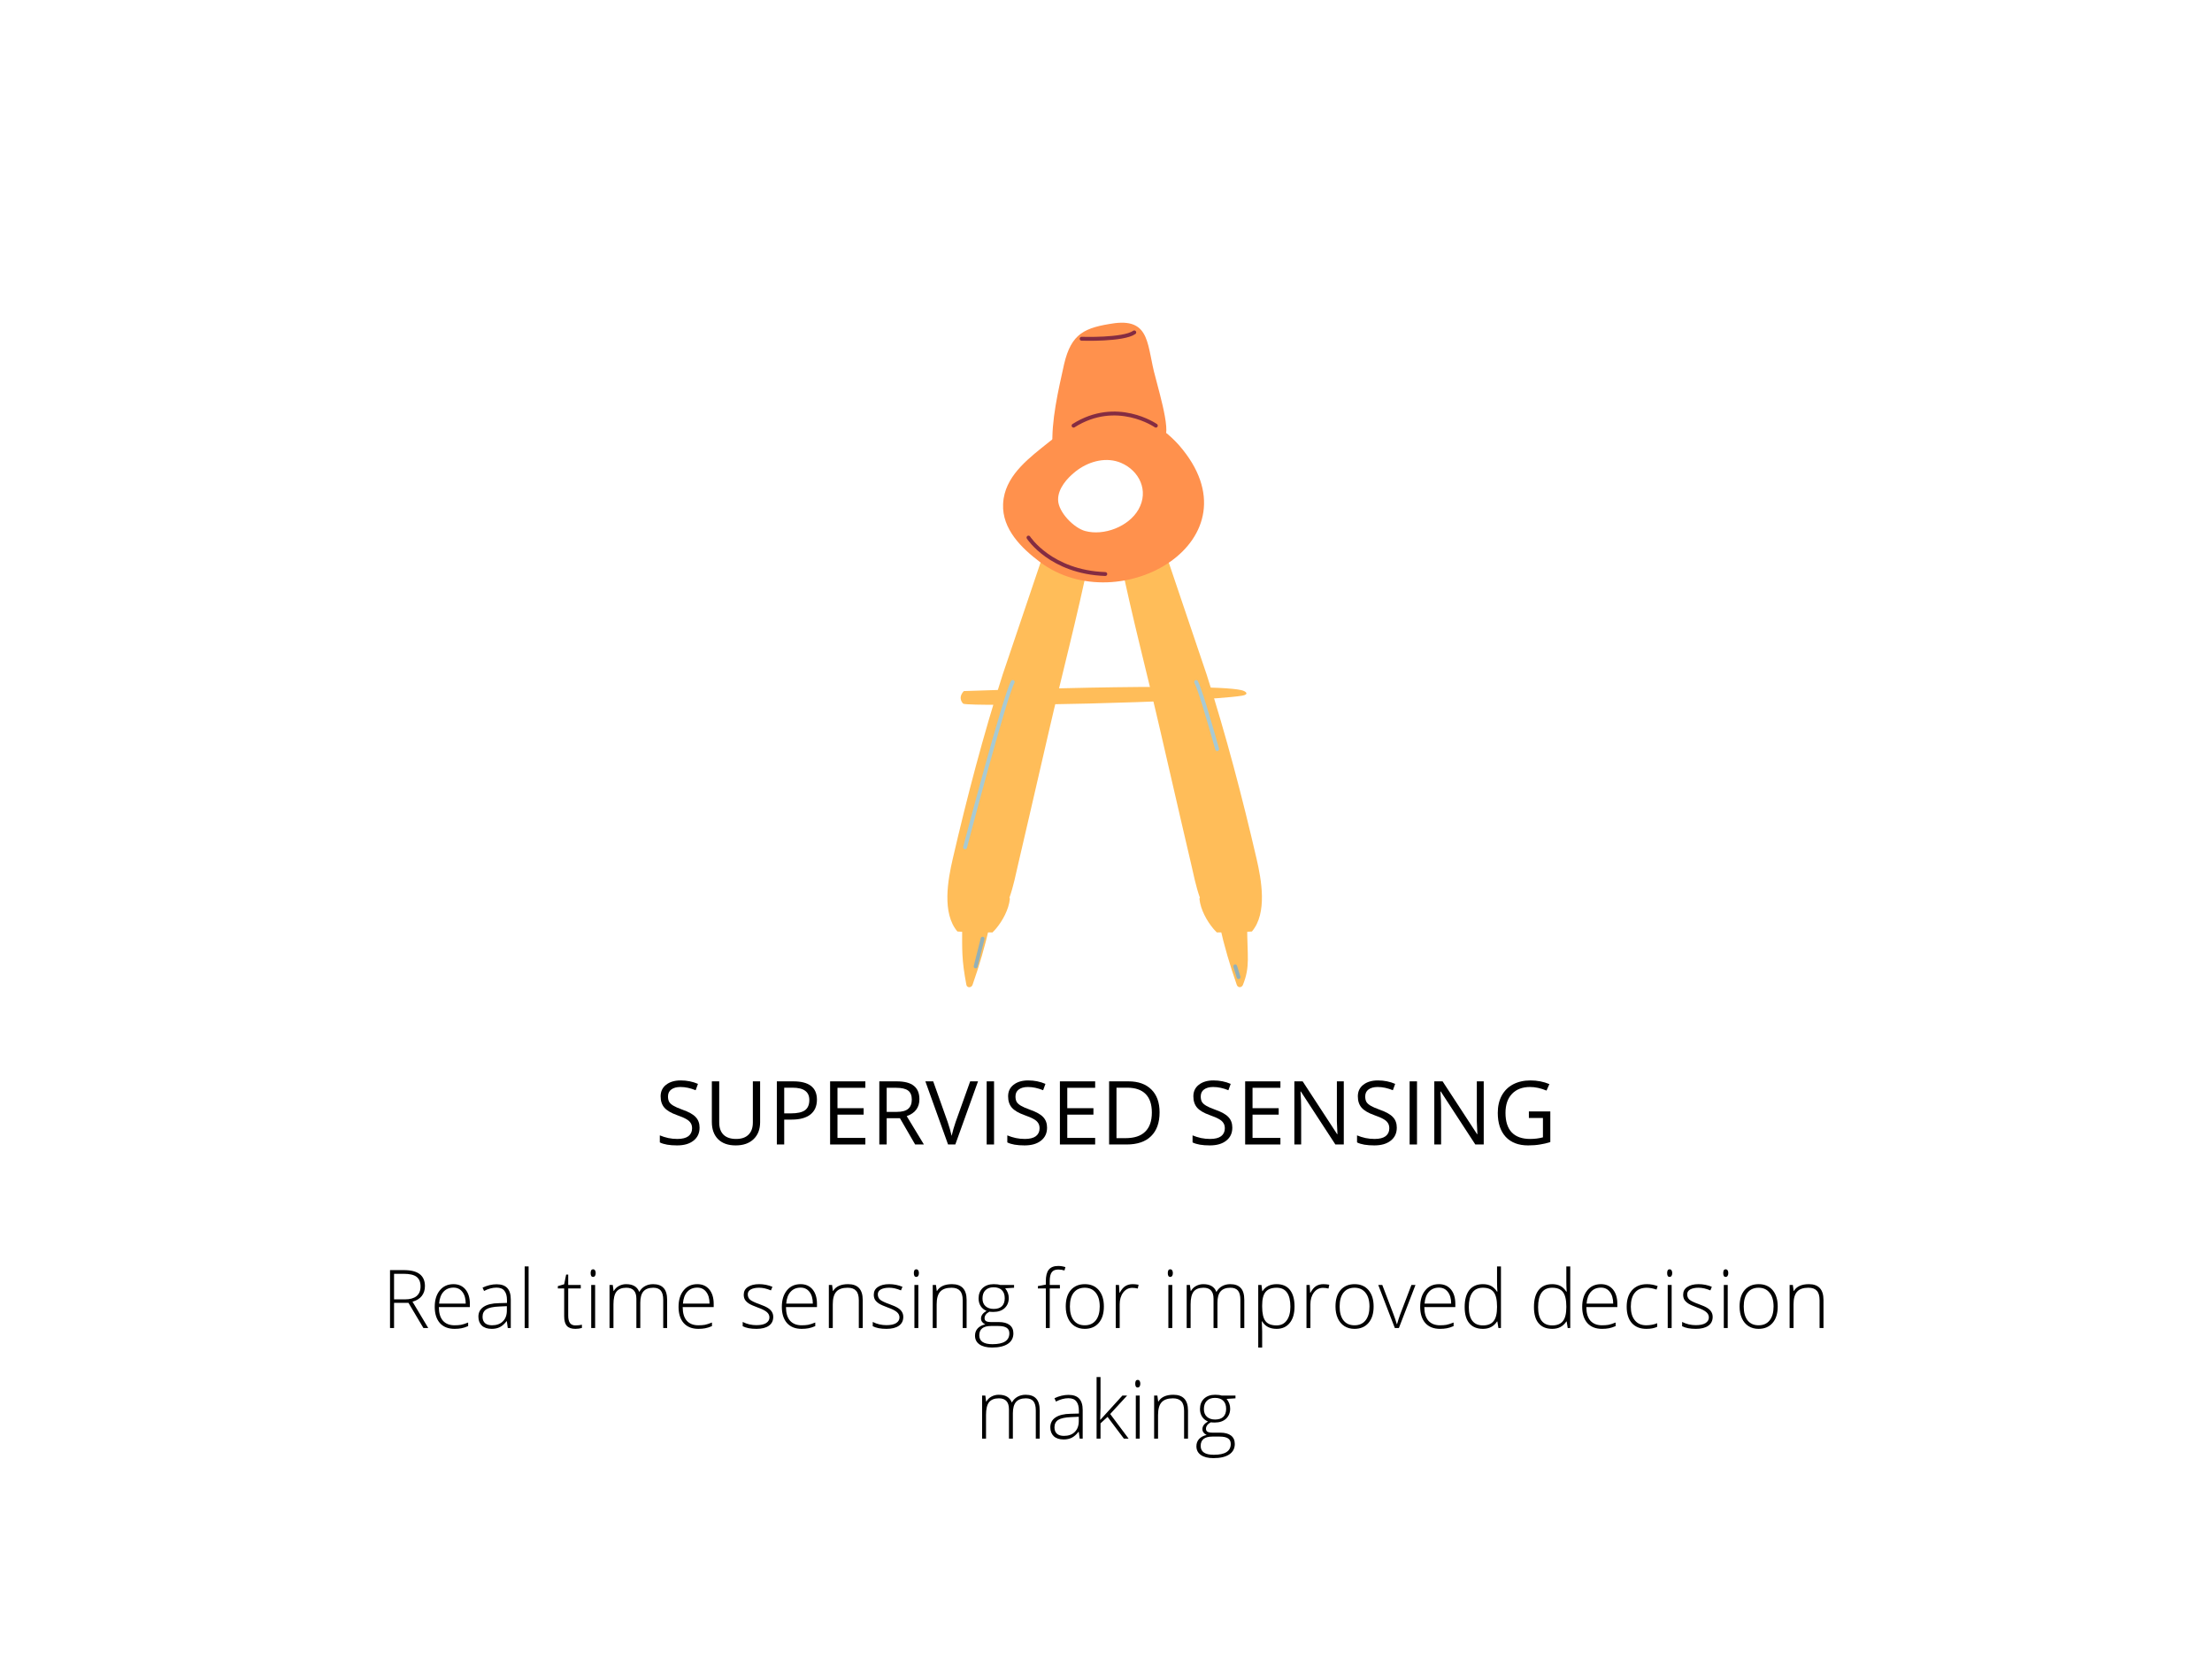<?xml version="1.0" encoding="UTF-8"?>
<svg xmlns="http://www.w3.org/2000/svg" xmlns:xlink="http://www.w3.org/1999/xlink" width="300pt" height="225pt" viewBox="0 0 300 225" version="1.2">
<defs>
<g>
<symbol overflow="visible" id="glyph0-0">
<path style="stroke:none;" d="M 1.031 -7.859 L 5.547 -7.859 L 5.547 0 L 1.031 0 Z M 1.594 -0.562 L 5 -0.562 L 5 -7.297 L 1.594 -7.297 Z M 1.594 -0.562 "/>
</symbol>
<symbol overflow="visible" id="glyph0-1">
<path style="stroke:none;" d="M 1.656 -3.422 L 1.656 0 L 1.109 0 L 1.109 -7.859 L 2.984 -7.859 C 3.953 -7.859 4.672 -7.676 5.141 -7.312 C 5.609 -6.945 5.844 -6.406 5.844 -5.688 C 5.844 -5.164 5.703 -4.723 5.422 -4.359 C 5.141 -3.992 4.719 -3.734 4.156 -3.578 L 6.297 0 L 5.641 0 L 3.609 -3.422 Z M 1.656 -3.891 L 3.156 -3.891 C 3.82 -3.891 4.336 -4.035 4.703 -4.328 C 5.066 -4.629 5.25 -5.066 5.25 -5.641 C 5.25 -6.242 5.066 -6.68 4.703 -6.953 C 4.348 -7.223 3.766 -7.359 2.953 -7.359 L 1.656 -7.359 Z M 1.656 -3.891 "/>
</symbol>
<symbol overflow="visible" id="glyph0-2">
<path style="stroke:none;" d="M 3.328 0.109 C 2.484 0.109 1.82 -0.148 1.344 -0.672 C 0.875 -1.203 0.641 -1.938 0.641 -2.875 C 0.641 -3.801 0.867 -4.547 1.328 -5.109 C 1.785 -5.672 2.406 -5.953 3.188 -5.953 C 3.875 -5.953 4.414 -5.711 4.812 -5.234 C 5.207 -4.754 5.406 -4.102 5.406 -3.281 L 5.406 -2.844 L 1.203 -2.844 C 1.203 -2.039 1.383 -1.426 1.75 -1 C 2.125 -0.582 2.648 -0.375 3.328 -0.375 C 3.66 -0.375 3.953 -0.395 4.203 -0.438 C 4.461 -0.488 4.785 -0.594 5.172 -0.75 L 5.172 -0.266 C 4.836 -0.117 4.531 -0.02 4.25 0.031 C 3.977 0.082 3.672 0.109 3.328 0.109 Z M 3.188 -5.484 C 2.625 -5.484 2.172 -5.297 1.828 -4.922 C 1.484 -4.547 1.285 -4.008 1.234 -3.312 L 4.844 -3.312 C 4.844 -3.988 4.691 -4.52 4.391 -4.906 C 4.098 -5.289 3.695 -5.484 3.188 -5.484 Z M 3.188 -5.484 "/>
</symbol>
<symbol overflow="visible" id="glyph0-3">
<path style="stroke:none;" d="M 4.516 0 L 4.391 -0.922 L 4.344 -0.922 C 4.051 -0.547 3.75 -0.281 3.438 -0.125 C 3.125 0.031 2.758 0.109 2.344 0.109 C 1.77 0.109 1.32 -0.035 1 -0.328 C 0.688 -0.629 0.531 -1.035 0.531 -1.547 C 0.531 -2.117 0.766 -2.562 1.234 -2.875 C 1.711 -3.195 2.398 -3.363 3.297 -3.375 L 4.406 -3.406 L 4.406 -3.797 C 4.406 -4.348 4.289 -4.766 4.062 -5.047 C 3.844 -5.336 3.484 -5.484 2.984 -5.484 C 2.441 -5.484 1.879 -5.332 1.297 -5.031 L 1.094 -5.484 C 1.738 -5.785 2.375 -5.938 3 -5.938 C 3.645 -5.938 4.125 -5.77 4.438 -5.438 C 4.758 -5.102 4.922 -4.586 4.922 -3.891 L 4.922 0 Z M 2.375 -0.375 C 3 -0.375 3.488 -0.551 3.844 -0.906 C 4.207 -1.258 4.391 -1.754 4.391 -2.391 L 4.391 -2.969 L 3.375 -2.922 C 2.551 -2.891 1.961 -2.766 1.609 -2.547 C 1.266 -2.328 1.094 -1.988 1.094 -1.531 C 1.094 -1.164 1.203 -0.879 1.422 -0.672 C 1.648 -0.473 1.969 -0.375 2.375 -0.375 Z M 2.375 -0.375 "/>
</symbol>
<symbol overflow="visible" id="glyph0-4">
<path style="stroke:none;" d="M 1.516 0 L 0.984 0 L 0.984 -8.359 L 1.516 -8.359 Z M 1.516 0 "/>
</symbol>
<symbol overflow="visible" id="glyph0-5">
<path style="stroke:none;" d=""/>
</symbol>
<symbol overflow="visible" id="glyph0-6">
<path style="stroke:none;" d="M 2.516 -0.359 C 2.859 -0.359 3.156 -0.391 3.406 -0.453 L 3.406 -0.016 C 3.145 0.066 2.848 0.109 2.516 0.109 C 1.992 0.109 1.609 -0.023 1.359 -0.297 C 1.117 -0.578 1 -1.016 1 -1.609 L 1 -5.375 L 0.141 -5.375 L 0.141 -5.688 L 1 -5.938 L 1.266 -7.25 L 1.547 -7.25 L 1.547 -5.844 L 3.25 -5.844 L 3.25 -5.375 L 1.547 -5.375 L 1.547 -1.688 C 1.547 -1.238 1.625 -0.906 1.781 -0.688 C 1.938 -0.469 2.18 -0.359 2.516 -0.359 Z M 2.516 -0.359 "/>
</symbol>
<symbol overflow="visible" id="glyph0-7">
<path style="stroke:none;" d="M 1.516 0 L 0.984 0 L 0.984 -5.844 L 1.516 -5.844 Z M 0.906 -7.453 C 0.906 -7.797 1.016 -7.969 1.234 -7.969 C 1.348 -7.969 1.438 -7.922 1.5 -7.828 C 1.562 -7.742 1.594 -7.617 1.594 -7.453 C 1.594 -7.297 1.562 -7.172 1.5 -7.078 C 1.438 -6.984 1.348 -6.938 1.234 -6.938 C 1.016 -6.938 0.906 -7.109 0.906 -7.453 Z M 0.906 -7.453 "/>
</symbol>
<symbol overflow="visible" id="glyph0-8">
<path style="stroke:none;" d="M 8.266 0 L 8.266 -3.828 C 8.266 -4.398 8.156 -4.816 7.938 -5.078 C 7.719 -5.336 7.379 -5.469 6.922 -5.469 C 6.316 -5.469 5.867 -5.301 5.578 -4.969 C 5.297 -4.645 5.156 -4.129 5.156 -3.422 L 5.156 0 L 4.625 0 L 4.625 -3.984 C 4.625 -4.973 4.172 -5.469 3.266 -5.469 C 2.648 -5.469 2.203 -5.289 1.922 -4.938 C 1.648 -4.582 1.516 -4.008 1.516 -3.219 L 1.516 0 L 0.984 0 L 0.984 -5.844 L 1.422 -5.844 L 1.531 -5.031 L 1.562 -5.031 C 1.727 -5.32 1.957 -5.547 2.25 -5.703 C 2.551 -5.867 2.879 -5.953 3.234 -5.953 C 4.148 -5.953 4.738 -5.609 5 -4.922 L 5.031 -4.922 C 5.219 -5.254 5.473 -5.508 5.797 -5.688 C 6.117 -5.863 6.484 -5.953 6.891 -5.953 C 7.523 -5.953 8 -5.781 8.312 -5.438 C 8.633 -5.102 8.797 -4.562 8.797 -3.812 L 8.797 0 Z M 8.266 0 "/>
</symbol>
<symbol overflow="visible" id="glyph0-9">
<path style="stroke:none;" d="M 4.594 -1.516 C 4.594 -0.992 4.395 -0.594 4 -0.312 C 3.602 -0.031 3.039 0.109 2.312 0.109 C 1.531 0.109 0.91 -0.008 0.453 -0.25 L 0.453 -0.828 C 1.035 -0.535 1.656 -0.391 2.312 -0.391 C 2.883 -0.391 3.32 -0.484 3.625 -0.672 C 3.926 -0.867 4.078 -1.125 4.078 -1.438 C 4.078 -1.727 3.957 -1.973 3.719 -2.172 C 3.477 -2.379 3.086 -2.578 2.547 -2.766 C 1.961 -2.984 1.551 -3.164 1.312 -3.312 C 1.07 -3.469 0.891 -3.641 0.766 -3.828 C 0.648 -4.023 0.594 -4.258 0.594 -4.531 C 0.594 -4.969 0.773 -5.312 1.141 -5.562 C 1.516 -5.82 2.031 -5.953 2.688 -5.953 C 3.312 -5.953 3.91 -5.832 4.484 -5.594 L 4.281 -5.109 C 3.707 -5.348 3.176 -5.469 2.688 -5.469 C 2.207 -5.469 1.828 -5.391 1.547 -5.234 C 1.273 -5.078 1.141 -4.859 1.141 -4.578 C 1.141 -4.273 1.242 -4.031 1.453 -3.844 C 1.672 -3.664 2.098 -3.461 2.734 -3.234 C 3.254 -3.047 3.633 -2.875 3.875 -2.719 C 4.113 -2.57 4.289 -2.398 4.406 -2.203 C 4.531 -2.004 4.594 -1.773 4.594 -1.516 Z M 4.594 -1.516 "/>
</symbol>
<symbol overflow="visible" id="glyph0-10">
<path style="stroke:none;" d="M 5.047 0 L 5.047 -3.781 C 5.047 -4.375 4.922 -4.801 4.672 -5.062 C 4.43 -5.332 4.051 -5.469 3.531 -5.469 C 2.832 -5.469 2.32 -5.289 2 -4.938 C 1.676 -4.582 1.516 -4.008 1.516 -3.219 L 1.516 0 L 0.984 0 L 0.984 -5.844 L 1.422 -5.844 L 1.531 -5.031 L 1.562 -5.031 C 1.938 -5.645 2.613 -5.953 3.594 -5.953 C 4.914 -5.953 5.578 -5.238 5.578 -3.812 L 5.578 0 Z M 5.047 0 "/>
</symbol>
<symbol overflow="visible" id="glyph0-11">
<path style="stroke:none;" d="M 5.531 -5.844 L 5.531 -5.469 L 4.328 -5.391 C 4.648 -4.992 4.812 -4.555 4.812 -4.078 C 4.812 -3.516 4.625 -3.055 4.25 -2.703 C 3.875 -2.359 3.367 -2.188 2.734 -2.188 C 2.473 -2.188 2.289 -2.195 2.188 -2.219 C 1.969 -2.102 1.801 -1.969 1.688 -1.812 C 1.582 -1.664 1.531 -1.508 1.531 -1.344 C 1.531 -1.156 1.598 -1.02 1.734 -0.938 C 1.879 -0.852 2.117 -0.812 2.453 -0.812 L 3.469 -0.812 C 4.102 -0.812 4.586 -0.68 4.922 -0.422 C 5.266 -0.16 5.438 0.219 5.438 0.719 C 5.438 1.332 5.188 1.805 4.688 2.141 C 4.188 2.473 3.473 2.641 2.547 2.641 C 1.816 2.641 1.25 2.5 0.844 2.219 C 0.438 1.938 0.234 1.539 0.234 1.031 C 0.234 0.633 0.359 0.301 0.609 0.031 C 0.859 -0.227 1.195 -0.406 1.625 -0.5 C 1.445 -0.582 1.305 -0.691 1.203 -0.828 C 1.098 -0.961 1.047 -1.117 1.047 -1.297 C 1.047 -1.691 1.297 -2.035 1.797 -2.328 C 1.453 -2.473 1.188 -2.691 1 -2.984 C 0.812 -3.285 0.719 -3.629 0.719 -4.016 C 0.719 -4.598 0.898 -5.066 1.266 -5.422 C 1.641 -5.773 2.141 -5.953 2.766 -5.953 C 3.148 -5.953 3.445 -5.914 3.656 -5.844 Z M 0.812 0.984 C 0.812 1.785 1.406 2.188 2.594 2.188 C 4.125 2.188 4.891 1.695 4.891 0.719 C 4.891 0.375 4.77 0.125 4.531 -0.031 C 4.289 -0.195 3.906 -0.281 3.375 -0.281 L 2.406 -0.281 C 1.344 -0.281 0.812 0.141 0.812 0.984 Z M 1.25 -4.016 C 1.25 -3.566 1.383 -3.219 1.656 -2.969 C 1.938 -2.719 2.305 -2.594 2.766 -2.594 C 3.242 -2.594 3.613 -2.711 3.875 -2.953 C 4.133 -3.203 4.266 -3.566 4.266 -4.047 C 4.266 -4.535 4.129 -4.906 3.859 -5.156 C 3.598 -5.406 3.227 -5.531 2.75 -5.531 C 2.281 -5.531 1.91 -5.395 1.641 -5.125 C 1.379 -4.863 1.25 -4.492 1.25 -4.016 Z M 1.25 -4.016 "/>
</symbol>
<symbol overflow="visible" id="glyph0-12">
<path style="stroke:none;" d="M 3.141 -5.375 L 1.766 -5.375 L 1.766 0 L 1.234 0 L 1.234 -5.375 L 0.156 -5.375 L 0.156 -5.688 L 1.234 -5.891 L 1.234 -6.344 C 1.234 -7.051 1.363 -7.57 1.625 -7.906 C 1.895 -8.25 2.328 -8.422 2.922 -8.422 C 3.242 -8.422 3.566 -8.367 3.891 -8.266 L 3.766 -7.812 C 3.484 -7.895 3.203 -7.938 2.922 -7.938 C 2.504 -7.938 2.207 -7.812 2.031 -7.562 C 1.852 -7.32 1.766 -6.926 1.766 -6.375 L 1.766 -5.844 L 3.141 -5.844 Z M 3.141 -5.375 "/>
</symbol>
<symbol overflow="visible" id="glyph0-13">
<path style="stroke:none;" d="M 5.812 -2.922 C 5.812 -1.973 5.578 -1.227 5.109 -0.688 C 4.648 -0.156 4.016 0.109 3.203 0.109 C 2.691 0.109 2.238 -0.016 1.844 -0.266 C 1.457 -0.516 1.16 -0.867 0.953 -1.328 C 0.742 -1.785 0.641 -2.316 0.641 -2.922 C 0.641 -3.879 0.867 -4.625 1.328 -5.156 C 1.797 -5.688 2.43 -5.953 3.234 -5.953 C 4.035 -5.953 4.664 -5.68 5.125 -5.141 C 5.582 -4.598 5.812 -3.859 5.812 -2.922 Z M 1.203 -2.922 C 1.203 -2.117 1.375 -1.492 1.719 -1.047 C 2.07 -0.598 2.57 -0.375 3.219 -0.375 C 3.863 -0.375 4.363 -0.598 4.719 -1.047 C 5.07 -1.492 5.25 -2.117 5.25 -2.922 C 5.25 -3.734 5.066 -4.359 4.703 -4.797 C 4.348 -5.242 3.852 -5.469 3.219 -5.469 C 2.57 -5.469 2.07 -5.242 1.719 -4.797 C 1.375 -4.359 1.203 -3.734 1.203 -2.922 Z M 1.203 -2.922 "/>
</symbol>
<symbol overflow="visible" id="glyph0-14">
<path style="stroke:none;" d="M 3.281 -5.953 C 3.52 -5.953 3.785 -5.926 4.078 -5.875 L 3.969 -5.359 C 3.727 -5.422 3.477 -5.453 3.219 -5.453 C 2.719 -5.453 2.305 -5.238 1.984 -4.812 C 1.672 -4.395 1.516 -3.863 1.516 -3.219 L 1.516 0 L 0.984 0 L 0.984 -5.844 L 1.422 -5.844 L 1.484 -4.781 L 1.516 -4.781 C 1.754 -5.219 2.008 -5.52 2.281 -5.688 C 2.562 -5.863 2.895 -5.953 3.281 -5.953 Z M 3.281 -5.953 "/>
</symbol>
<symbol overflow="visible" id="glyph0-15">
<path style="stroke:none;" d="M 3.469 0.109 C 2.57 0.109 1.922 -0.227 1.516 -0.906 L 1.469 -0.906 L 1.484 -0.453 C 1.504 -0.18 1.516 0.109 1.516 0.422 L 1.516 2.641 L 0.984 2.641 L 0.984 -5.844 L 1.422 -5.844 L 1.531 -5 L 1.562 -5 C 1.969 -5.633 2.609 -5.953 3.484 -5.953 C 4.273 -5.953 4.875 -5.691 5.281 -5.172 C 5.695 -4.66 5.906 -3.91 5.906 -2.922 C 5.906 -1.961 5.688 -1.219 5.25 -0.688 C 4.82 -0.156 4.227 0.109 3.469 0.109 Z M 3.469 -0.359 C 4.062 -0.359 4.52 -0.582 4.844 -1.031 C 5.176 -1.477 5.344 -2.098 5.344 -2.891 C 5.344 -4.609 4.723 -5.469 3.484 -5.469 C 2.805 -5.469 2.305 -5.281 1.984 -4.906 C 1.672 -4.531 1.516 -3.922 1.516 -3.078 L 1.516 -2.906 C 1.516 -1.988 1.664 -1.332 1.969 -0.938 C 2.27 -0.551 2.77 -0.359 3.469 -0.359 Z M 3.469 -0.359 "/>
</symbol>
<symbol overflow="visible" id="glyph0-16">
<path style="stroke:none;" d="M 2.25 0 L 0 -5.844 L 0.547 -5.844 L 2.062 -1.875 C 2.258 -1.363 2.41 -0.914 2.516 -0.531 L 2.547 -0.531 C 2.691 -1.02 2.836 -1.469 2.984 -1.875 L 4.5 -5.844 L 5.047 -5.844 L 2.797 0 Z M 2.25 0 "/>
</symbol>
<symbol overflow="visible" id="glyph0-17">
<path style="stroke:none;" d="M 3.109 -5.953 C 3.535 -5.953 3.898 -5.875 4.203 -5.719 C 4.516 -5.562 4.789 -5.301 5.031 -4.938 L 5.078 -4.938 C 5.047 -5.383 5.031 -5.82 5.031 -6.25 L 5.031 -8.359 L 5.562 -8.359 L 5.562 0 L 5.219 0 L 5.078 -0.891 L 5.031 -0.891 C 4.594 -0.223 3.957 0.109 3.125 0.109 C 2.32 0.109 1.707 -0.141 1.281 -0.641 C 0.852 -1.141 0.641 -1.875 0.641 -2.844 C 0.641 -3.844 0.848 -4.609 1.266 -5.141 C 1.691 -5.68 2.305 -5.953 3.109 -5.953 Z M 3.109 -5.469 C 2.473 -5.469 1.992 -5.242 1.672 -4.797 C 1.359 -4.348 1.203 -3.695 1.203 -2.844 C 1.203 -1.188 1.844 -0.359 3.125 -0.359 C 3.781 -0.359 4.258 -0.551 4.562 -0.938 C 4.875 -1.32 5.031 -1.957 5.031 -2.844 L 5.031 -2.922 C 5.031 -3.828 4.879 -4.477 4.578 -4.875 C 4.273 -5.27 3.785 -5.469 3.109 -5.469 Z M 3.109 -5.469 "/>
</symbol>
<symbol overflow="visible" id="glyph0-18">
<path style="stroke:none;" d="M 3.312 0.109 C 2.477 0.109 1.82 -0.148 1.344 -0.672 C 0.875 -1.203 0.641 -1.941 0.641 -2.891 C 0.641 -3.848 0.883 -4.598 1.375 -5.141 C 1.863 -5.68 2.535 -5.953 3.391 -5.953 C 3.891 -5.953 4.375 -5.863 4.844 -5.688 L 4.688 -5.219 C 4.188 -5.383 3.75 -5.469 3.375 -5.469 C 2.656 -5.469 2.113 -5.242 1.75 -4.797 C 1.383 -4.359 1.203 -3.723 1.203 -2.891 C 1.203 -2.109 1.383 -1.492 1.75 -1.047 C 2.113 -0.598 2.629 -0.375 3.297 -0.375 C 3.828 -0.375 4.32 -0.469 4.781 -0.656 L 4.781 -0.172 C 4.406 0.016 3.914 0.109 3.312 0.109 Z M 3.312 0.109 "/>
</symbol>
<symbol overflow="visible" id="glyph0-19">
<path style="stroke:none;" d="M 1.5 -2.562 L 4.484 -5.844 L 5.125 -5.844 L 2.828 -3.344 L 5.328 0 L 4.688 0 L 2.469 -2.953 L 1.516 -2.078 L 1.516 0 L 0.984 0 L 0.984 -8.359 L 1.516 -8.359 L 1.516 -4.172 L 1.469 -2.562 Z M 1.5 -2.562 "/>
</symbol>
<symbol overflow="visible" id="glyph1-0">
<path style="stroke:none;" d="M 1.125 -8.562 L 6.062 -8.562 L 6.062 0 L 1.125 0 Z M 1.734 -0.609 L 5.453 -0.609 L 5.453 -7.953 L 1.734 -7.953 Z M 1.734 -0.609 "/>
</symbol>
<symbol overflow="visible" id="glyph1-1">
<path style="stroke:none;" d="M 6.016 -2.281 C 6.016 -1.531 5.738 -0.941 5.188 -0.516 C 4.645 -0.086 3.906 0.125 2.969 0.125 C 1.945 0.125 1.164 -0.008 0.625 -0.281 L 0.625 -1.234 C 0.977 -1.086 1.359 -0.969 1.766 -0.875 C 2.18 -0.789 2.594 -0.75 3 -0.75 C 3.664 -0.75 4.164 -0.875 4.5 -1.125 C 4.832 -1.383 5 -1.738 5 -2.188 C 5 -2.477 4.938 -2.719 4.812 -2.906 C 4.695 -3.102 4.5 -3.281 4.219 -3.438 C 3.945 -3.602 3.523 -3.785 2.953 -3.984 C 2.16 -4.266 1.594 -4.598 1.25 -4.984 C 0.906 -5.379 0.734 -5.895 0.734 -6.531 C 0.734 -7.188 0.977 -7.707 1.469 -8.094 C 1.969 -8.488 2.629 -8.688 3.453 -8.688 C 4.297 -8.688 5.078 -8.531 5.797 -8.219 L 5.484 -7.359 C 4.773 -7.648 4.086 -7.797 3.422 -7.797 C 2.891 -7.797 2.473 -7.68 2.172 -7.453 C 1.879 -7.234 1.734 -6.922 1.734 -6.516 C 1.734 -6.223 1.785 -5.977 1.891 -5.781 C 2.004 -5.594 2.191 -5.422 2.453 -5.266 C 2.711 -5.109 3.113 -4.93 3.656 -4.734 C 4.551 -4.422 5.164 -4.078 5.5 -3.703 C 5.844 -3.336 6.016 -2.863 6.016 -2.281 Z M 6.016 -2.281 "/>
</symbol>
<symbol overflow="visible" id="glyph1-2">
<path style="stroke:none;" d="M 7.641 -8.562 L 7.641 -3.031 C 7.641 -2.051 7.344 -1.281 6.75 -0.719 C 6.164 -0.156 5.359 0.125 4.328 0.125 C 3.297 0.125 2.5 -0.156 1.938 -0.719 C 1.375 -1.289 1.094 -2.066 1.094 -3.047 L 1.094 -8.562 L 2.094 -8.562 L 2.094 -2.984 C 2.094 -2.266 2.285 -1.711 2.672 -1.328 C 3.066 -0.941 3.641 -0.75 4.391 -0.75 C 5.117 -0.75 5.676 -0.941 6.062 -1.328 C 6.457 -1.711 6.656 -2.266 6.656 -2.984 L 6.656 -8.562 Z M 7.641 -8.562 "/>
</symbol>
<symbol overflow="visible" id="glyph1-3">
<path style="stroke:none;" d="M 6.609 -6.078 C 6.609 -5.203 6.312 -4.531 5.719 -4.062 C 5.125 -3.602 4.281 -3.375 3.188 -3.375 L 2.172 -3.375 L 2.172 0 L 1.172 0 L 1.172 -8.562 L 3.406 -8.562 C 5.539 -8.562 6.609 -7.734 6.609 -6.078 Z M 2.172 -4.219 L 3.078 -4.219 C 3.953 -4.219 4.586 -4.359 4.984 -4.641 C 5.379 -4.93 5.578 -5.395 5.578 -6.031 C 5.578 -6.594 5.391 -7.008 5.016 -7.281 C 4.648 -7.562 4.07 -7.703 3.281 -7.703 L 2.172 -7.703 Z M 2.172 -4.219 "/>
</symbol>
<symbol overflow="visible" id="glyph1-4">
<path style="stroke:none;" d="M 5.953 0 L 1.172 0 L 1.172 -8.562 L 5.953 -8.562 L 5.953 -7.688 L 2.172 -7.688 L 2.172 -4.922 L 5.719 -4.922 L 5.719 -4.047 L 2.172 -4.047 L 2.172 -0.891 L 5.953 -0.891 Z M 5.953 0 "/>
</symbol>
<symbol overflow="visible" id="glyph1-5">
<path style="stroke:none;" d="M 2.172 -3.562 L 2.172 0 L 1.172 0 L 1.172 -8.562 L 3.531 -8.562 C 4.582 -8.562 5.359 -8.359 5.859 -7.953 C 6.359 -7.555 6.609 -6.953 6.609 -6.141 C 6.609 -5.016 6.035 -4.25 4.891 -3.844 L 7.219 0 L 6.031 0 L 3.969 -3.562 Z M 2.172 -4.422 L 3.547 -4.422 C 4.242 -4.422 4.754 -4.555 5.078 -4.828 C 5.41 -5.109 5.578 -5.531 5.578 -6.094 C 5.578 -6.656 5.41 -7.062 5.078 -7.312 C 4.742 -7.562 4.207 -7.688 3.469 -7.688 L 2.172 -7.688 Z M 2.172 -4.422 "/>
</symbol>
<symbol overflow="visible" id="glyph1-6">
<path style="stroke:none;" d="M 6.078 -8.562 L 7.141 -8.562 L 4.062 0 L 3.078 0 L 0 -8.562 L 1.062 -8.562 L 3.031 -3.031 C 3.25 -2.383 3.426 -1.766 3.562 -1.172 C 3.707 -1.797 3.891 -2.426 4.109 -3.062 Z M 6.078 -8.562 "/>
</symbol>
<symbol overflow="visible" id="glyph1-7">
<path style="stroke:none;" d="M 1.172 0 L 1.172 -8.562 L 2.172 -8.562 L 2.172 0 Z M 1.172 0 "/>
</symbol>
<symbol overflow="visible" id="glyph1-8">
<path style="stroke:none;" d="M 8.016 -4.359 C 8.016 -2.953 7.629 -1.875 6.859 -1.125 C 6.098 -0.375 4.992 0 3.547 0 L 1.172 0 L 1.172 -8.562 L 3.797 -8.562 C 5.129 -8.562 6.164 -8.191 6.906 -7.453 C 7.645 -6.723 8.016 -5.691 8.016 -4.359 Z M 6.969 -4.328 C 6.969 -5.441 6.688 -6.281 6.125 -6.844 C 5.562 -7.414 4.727 -7.703 3.625 -7.703 L 2.172 -7.703 L 2.172 -0.859 L 3.391 -0.859 C 4.578 -0.859 5.469 -1.148 6.062 -1.734 C 6.664 -2.316 6.969 -3.18 6.969 -4.328 Z M 6.969 -4.328 "/>
</symbol>
<symbol overflow="visible" id="glyph1-9">
<path style="stroke:none;" d=""/>
</symbol>
<symbol overflow="visible" id="glyph1-10">
<path style="stroke:none;" d="M 7.875 0 L 6.734 0 L 2.047 -7.188 L 2 -7.188 C 2.062 -6.344 2.094 -5.57 2.094 -4.875 L 2.094 0 L 1.172 0 L 1.172 -8.562 L 2.297 -8.562 L 6.969 -1.406 L 7.016 -1.406 C 7.016 -1.508 7 -1.848 6.969 -2.422 C 6.938 -2.992 6.926 -3.406 6.938 -3.656 L 6.938 -8.562 L 7.875 -8.562 Z M 7.875 0 "/>
</symbol>
<symbol overflow="visible" id="glyph1-11">
<path style="stroke:none;" d="M 4.953 -4.484 L 7.859 -4.484 L 7.859 -0.328 C 7.398 -0.18 6.938 -0.07 6.469 0 C 6 0.082 5.457 0.125 4.844 0.125 C 3.551 0.125 2.539 -0.258 1.812 -1.031 C 1.094 -1.812 0.734 -2.895 0.734 -4.281 C 0.734 -5.176 0.91 -5.957 1.266 -6.625 C 1.629 -7.289 2.145 -7.801 2.812 -8.156 C 3.488 -8.508 4.273 -8.688 5.172 -8.688 C 6.086 -8.688 6.941 -8.52 7.734 -8.188 L 7.344 -7.312 C 6.57 -7.633 5.828 -7.797 5.109 -7.797 C 4.066 -7.797 3.25 -7.484 2.656 -6.859 C 2.07 -6.242 1.781 -5.383 1.781 -4.281 C 1.781 -3.125 2.062 -2.242 2.625 -1.641 C 3.195 -1.047 4.031 -0.75 5.125 -0.75 C 5.719 -0.75 6.297 -0.82 6.859 -0.969 L 6.859 -3.594 L 4.953 -3.594 Z M 4.953 -4.484 "/>
</symbol>
</g>
<clipPath id="clip1">
  <path d="M 142 43.227 L 159 43.227 L 159 61 L 142 61 Z M 142 43.227 "/>
</clipPath>
<clipPath id="clip2">
  <path d="M 130 125 L 135 125 L 135 133.977 L 130 133.977 Z M 130 125 "/>
</clipPath>
<clipPath id="clip3">
  <path d="M 165 125 L 170 125 L 170 133.977 L 165 133.977 Z M 165 125 "/>
</clipPath>
<clipPath id="clip4">
  <path d="M 151 74 L 171.941 74 L 171.941 127 L 151 127 Z M 151 74 "/>
</clipPath>
</defs>
<g id="surface1">
<rect x="0" y="0" width="300" height="225" style="fill:rgb(100%,100%,100%);fill-opacity:1;stroke:none;"/>
<rect x="0" y="0" width="300" height="225" style="fill:rgb(100%,100%,100%);fill-opacity:1;stroke:none;"/>
<g style="fill:rgb(0%,0%,0%);fill-opacity:1;">
  <use xlink:href="#glyph0-1" x="51.787" y="180.116"/>
</g>
<g style="fill:rgb(0%,0%,0%);fill-opacity:1;">
  <use xlink:href="#glyph0-2" x="58.319" y="180.116"/>
</g>
<g style="fill:rgb(0%,0%,0%);fill-opacity:1;">
  <use xlink:href="#glyph0-3" x="64.352" y="180.116"/>
</g>
<g style="fill:rgb(0%,0%,0%);fill-opacity:1;">
  <use xlink:href="#glyph0-4" x="70.175" y="180.116"/>
</g>
<g style="fill:rgb(0%,0%,0%);fill-opacity:1;">
  <use xlink:href="#glyph0-5" x="72.66" y="180.116"/>
</g>
<g style="fill:rgb(0%,0%,0%);fill-opacity:1;">
  <use xlink:href="#glyph0-6" x="75.516" y="180.116"/>
</g>
<g style="fill:rgb(0%,0%,0%);fill-opacity:1;">
  <use xlink:href="#glyph0-7" x="79.198" y="180.116"/>
</g>
<g style="fill:rgb(0%,0%,0%);fill-opacity:1;">
  <use xlink:href="#glyph0-8" x="81.683" y="180.116"/>
</g>
<g style="fill:rgb(0%,0%,0%);fill-opacity:1;">
  <use xlink:href="#glyph0-2" x="91.387" y="180.116"/>
</g>
<g style="fill:rgb(0%,0%,0%);fill-opacity:1;">
  <use xlink:href="#glyph0-5" x="97.42" y="180.116"/>
</g>
<g style="fill:rgb(0%,0%,0%);fill-opacity:1;">
  <use xlink:href="#glyph0-9" x="100.275" y="180.116"/>
</g>
<g style="fill:rgb(0%,0%,0%);fill-opacity:1;">
  <use xlink:href="#glyph0-2" x="105.395" y="180.116"/>
</g>
<g style="fill:rgb(0%,0%,0%);fill-opacity:1;">
  <use xlink:href="#glyph0-10" x="111.428" y="180.116"/>
</g>
<g style="fill:rgb(0%,0%,0%);fill-opacity:1;">
  <use xlink:href="#glyph0-9" x="117.912" y="180.116"/>
</g>
<g style="fill:rgb(0%,0%,0%);fill-opacity:1;">
  <use xlink:href="#glyph0-7" x="123.032" y="180.116"/>
</g>
<g style="fill:rgb(0%,0%,0%);fill-opacity:1;">
  <use xlink:href="#glyph0-10" x="125.517" y="180.116"/>
</g>
<g style="fill:rgb(0%,0%,0%);fill-opacity:1;">
  <use xlink:href="#glyph0-11" x="132.001" y="180.116"/>
</g>
<g style="fill:rgb(0%,0%,0%);fill-opacity:1;">
  <use xlink:href="#glyph0-5" x="137.749" y="180.116"/>
</g>
<g style="fill:rgb(0%,0%,0%);fill-opacity:1;">
  <use xlink:href="#glyph0-12" x="140.605" y="180.116"/>
</g>
<g style="fill:rgb(0%,0%,0%);fill-opacity:1;">
  <use xlink:href="#glyph0-13" x="143.9" y="180.116"/>
</g>
<g style="fill:rgb(0%,0%,0%);fill-opacity:1;">
  <use xlink:href="#glyph0-14" x="150.341" y="180.116"/>
</g>
<g style="fill:rgb(0%,0%,0%);fill-opacity:1;">
  <use xlink:href="#glyph0-5" x="154.619" y="180.116"/>
</g>
<g style="fill:rgb(0%,0%,0%);fill-opacity:1;">
  <use xlink:href="#glyph0-7" x="157.474" y="180.116"/>
</g>
<g style="fill:rgb(0%,0%,0%);fill-opacity:1;">
  <use xlink:href="#glyph0-8" x="159.959" y="180.116"/>
</g>
<g style="fill:rgb(0%,0%,0%);fill-opacity:1;">
  <use xlink:href="#glyph0-15" x="169.663" y="180.116"/>
</g>
<g style="fill:rgb(0%,0%,0%);fill-opacity:1;">
  <use xlink:href="#glyph0-14" x="176.206" y="180.116"/>
</g>
<g style="fill:rgb(0%,0%,0%);fill-opacity:1;">
  <use xlink:href="#glyph0-13" x="180.484" y="180.116"/>
</g>
<g style="fill:rgb(0%,0%,0%);fill-opacity:1;">
  <use xlink:href="#glyph0-16" x="186.924" y="180.116"/>
</g>
<g style="fill:rgb(0%,0%,0%);fill-opacity:1;">
  <use xlink:href="#glyph0-2" x="191.97" y="180.116"/>
</g>
<g style="fill:rgb(0%,0%,0%);fill-opacity:1;">
  <use xlink:href="#glyph0-17" x="198.003" y="180.116"/>
</g>
<g style="fill:rgb(0%,0%,0%);fill-opacity:1;">
  <use xlink:href="#glyph0-5" x="204.545" y="180.116"/>
</g>
<g style="fill:rgb(0%,0%,0%);fill-opacity:1;">
  <use xlink:href="#glyph0-17" x="207.401" y="180.116"/>
</g>
<g style="fill:rgb(0%,0%,0%);fill-opacity:1;">
  <use xlink:href="#glyph0-2" x="213.943" y="180.116"/>
</g>
<g style="fill:rgb(0%,0%,0%);fill-opacity:1;">
  <use xlink:href="#glyph0-18" x="219.976" y="180.116"/>
</g>
<g style="fill:rgb(0%,0%,0%);fill-opacity:1;">
  <use xlink:href="#glyph0-7" x="225.199" y="180.116"/>
</g>
<g style="fill:rgb(0%,0%,0%);fill-opacity:1;">
  <use xlink:href="#glyph0-9" x="227.684" y="180.116"/>
</g>
<g style="fill:rgb(0%,0%,0%);fill-opacity:1;">
  <use xlink:href="#glyph0-7" x="232.804" y="180.116"/>
</g>
<g style="fill:rgb(0%,0%,0%);fill-opacity:1;">
  <use xlink:href="#glyph0-13" x="235.289" y="180.116"/>
</g>
<g style="fill:rgb(0%,0%,0%);fill-opacity:1;">
  <use xlink:href="#glyph0-10" x="241.73" y="180.116"/>
</g>
<g style="fill:rgb(0%,0%,0%);fill-opacity:1;">
  <use xlink:href="#glyph0-8" x="132.213" y="195.116"/>
</g>
<g style="fill:rgb(0%,0%,0%);fill-opacity:1;">
  <use xlink:href="#glyph0-3" x="141.917" y="195.116"/>
</g>
<g style="fill:rgb(0%,0%,0%);fill-opacity:1;">
  <use xlink:href="#glyph0-19" x="147.74" y="195.116"/>
</g>
<g style="fill:rgb(0%,0%,0%);fill-opacity:1;">
  <use xlink:href="#glyph0-7" x="153.059" y="195.116"/>
</g>
<g style="fill:rgb(0%,0%,0%);fill-opacity:1;">
  <use xlink:href="#glyph0-10" x="155.544" y="195.116"/>
</g>
<g style="fill:rgb(0%,0%,0%);fill-opacity:1;">
  <use xlink:href="#glyph0-11" x="162.028" y="195.116"/>
</g>
<g clip-path="url(#clip1)" clip-rule="nonzero">
<path style=" stroke:none;fill-rule:nonzero;fill:rgb(100%,56.859%,30.199%);fill-opacity:1;" d="M 157.293 59.461 C 159.348 60.258 157.293 53.527 156.703 51.152 C 155.523 46.996 156.113 43.234 151.199 43.828 C 147.074 44.422 145.305 45.215 144.32 49.371 C 143.535 52.934 142.551 57.086 142.75 60.648 C 142.75 60.648 148.531 56.074 157.293 59.461 Z M 157.293 59.461 "/>
</g>
<path style=" stroke:none;fill-rule:nonzero;fill:rgb(100%,74.12%,34.9%);fill-opacity:1;" d="M 130.715 93.727 C 130.715 93.727 163.613 92.539 168.332 93.594 C 169.035 93.75 169.469 94.195 168.418 94.359 C 162.438 95.285 131.785 95.891 130.641 95.441 C 130.641 95.441 129.801 94.715 130.715 93.727 Z M 130.715 93.727 "/>
<g clip-path="url(#clip2)" clip-rule="nonzero">
<path style=" stroke:none;fill-rule:nonzero;fill:rgb(100%,74.12%,34.9%);fill-opacity:1;" d="M 130.492 125.566 C 130.492 128.867 130.406 130.102 131.066 133.574 C 131.148 133.996 131.75 134 131.898 133.574 C 132.812 130.977 133.59 128.332 134.195 125.645 C 132.961 125.637 131.719 125.656 130.492 125.566 Z M 130.492 125.566 "/>
</g>
<path style=" stroke:none;fill-rule:nonzero;fill:rgb(100%,74.12%,34.9%);fill-opacity:1;" d="M 141.445 75.344 C 141.262 75.227 141.164 75.004 141.301 74.777 C 141.91 73.785 144.027 74.09 144.953 74.324 C 145.57 74.477 146.359 74.75 146.773 75.246 C 147.121 74.906 147.875 75.215 147.711 75.809 C 146.102 83.676 144.031 91.438 142.234 99.266 C 141.32 103.246 140.402 107.23 139.477 111.211 C 139.027 113.156 138.574 115.102 138.121 117.051 C 137.762 118.609 137.445 120.219 136.906 121.738 C 136.945 121.789 136.965 121.859 136.957 121.949 C 136.805 123.344 135.977 124.883 135.09 125.938 C 134.953 126.102 134.801 126.262 134.645 126.414 C 134.641 126.43 134.637 126.441 134.633 126.457 C 133.035 126.441 131.434 126.477 129.848 126.332 C 127.723 123.84 128.559 119.305 129.219 116.461 C 131.16 108.082 133.352 99.723 135.973 91.527 Z M 141.445 75.344 "/>
<path style="fill:none;stroke-width:1.162;stroke-linecap:round;stroke-linejoin:round;stroke:rgb(65.489%,79.219%,83.139%);stroke-opacity:1;stroke-miterlimit:10;" d="M 170.689 270.15 C 170.689 270.15 182.499 225.411 185.019 220.767 " transform="matrix(0.451,0,0,0.454,53.905,-7.734)"/>
<g clip-path="url(#clip3)" clip-rule="nonzero">
<path style=" stroke:none;fill-rule:nonzero;fill:rgb(100%,74.12%,34.9%);fill-opacity:1;" d="M 169.145 125.566 C 169.145 129.727 169.582 131.051 168.57 133.574 C 168.41 133.973 167.887 134 167.738 133.574 C 166.824 130.977 166.047 128.332 165.441 125.645 C 166.676 125.637 167.914 125.656 169.145 125.566 Z M 169.145 125.566 "/>
</g>
<g clip-path="url(#clip4)" clip-rule="nonzero">
<path style=" stroke:none;fill-rule:nonzero;fill:rgb(100%,74.12%,34.9%);fill-opacity:1;" d="M 158.191 75.344 C 158.371 75.227 158.473 75.004 158.336 74.777 C 157.727 73.785 155.609 74.09 154.684 74.324 C 154.066 74.477 153.277 74.75 152.863 75.246 C 152.516 74.906 151.762 75.215 151.926 75.809 C 153.535 83.676 155.605 91.438 157.402 99.266 C 158.316 103.246 159.234 107.23 160.156 111.211 C 160.609 113.156 161.062 115.102 161.516 117.051 C 161.875 118.609 162.191 120.219 162.73 121.738 C 162.691 121.789 162.672 121.859 162.68 121.949 C 162.828 123.344 163.66 124.883 164.547 125.938 C 164.684 126.102 164.836 126.262 164.992 126.414 C 164.996 126.43 165 126.441 165.004 126.457 C 166.602 126.441 168.203 126.477 169.789 126.332 C 171.914 123.84 171.074 119.305 170.418 116.461 C 168.477 108.082 166.285 99.723 163.664 91.527 Z M 158.191 75.344 "/>
</g>
<path style="fill:none;stroke-width:1.162;stroke-linecap:round;stroke-linejoin:round;stroke:rgb(65.489%,79.219%,83.139%);stroke-opacity:1;stroke-miterlimit:10;" d="M 246.503 240.823 C 243.801 231.294 241.212 222.668 240.182 220.767 " transform="matrix(0.451,0,0,0.454,53.905,-7.734)"/>
<path style=" stroke:none;fill-rule:nonzero;fill:rgb(100%,56.859%,30.199%);fill-opacity:1;" d="M 136.121 67.59 C 136.668 64.219 139.715 62.004 142.219 59.988 C 148.117 55.242 154.801 54.648 159.91 60.387 C 171.113 73.25 151.852 84.332 141.039 76.219 C 138.539 74.344 135.898 71.758 136.043 68.371 C 136.055 68.105 136.082 67.844 136.121 67.59 Z M 136.121 67.59 "/>
<path style=" stroke:none;fill-rule:nonzero;fill:rgb(100%,100%,100%);fill-opacity:1;" d="M 146.18 63.711 C 147.859 62.512 150.105 61.953 152.043 62.777 C 154.516 63.836 155.848 66.555 154.406 69.094 C 153.078 71.43 149.699 72.707 147.172 72.016 C 145.637 71.602 143.539 69.461 143.504 67.809 C 143.469 66.262 144.723 64.859 145.848 63.961 C 145.957 63.875 146.066 63.789 146.18 63.711 Z M 146.18 63.711 "/>
<path style="fill:none;stroke-width:1.162;stroke-linecap:round;stroke-linejoin:round;stroke:rgb(51.759%,17.249%,25.879%);stroke-opacity:1;stroke-miterlimit:10;" d="M 189.763 177.629 C 189.763 177.629 196.448 187.94 212.856 188.517 " transform="matrix(0.451,0,0,0.454,53.905,-7.734)"/>
<path style="fill:none;stroke-width:1.162;stroke-linecap:round;stroke-linejoin:round;stroke:rgb(51.759%,17.249%,25.879%);stroke-opacity:1;stroke-miterlimit:10;" d="M 228.06 144.191 C 228.06 144.191 216.284 136.029 203.314 144.191 " transform="matrix(0.451,0,0,0.454,53.905,-7.734)"/>
<path style="fill:none;stroke-width:1.162;stroke-linecap:round;stroke-linejoin:round;stroke:rgb(57.249%,69.019%,72.549%);stroke-opacity:1;stroke-miterlimit:10;" d="M 173.866 305.729 L 175.962 297.455 " transform="matrix(0.451,0,0,0.454,53.905,-7.734)"/>
<path style="fill:none;stroke-width:1.162;stroke-linecap:round;stroke-linejoin:round;stroke:rgb(57.249%,69.019%,72.549%);stroke-opacity:1;stroke-miterlimit:10;" d="M 251.923 305.729 L 252.945 308.928 " transform="matrix(0.451,0,0,0.454,53.905,-7.734)"/>
<path style="fill:none;stroke-width:1.162;stroke-linecap:round;stroke-linejoin:round;stroke:rgb(51.759%,17.249%,25.879%);stroke-opacity:1;stroke-miterlimit:10;" d="M 205.738 118.227 C 205.738 118.227 218.233 118.657 221.575 116.335 " transform="matrix(0.451,0,0,0.454,53.905,-7.734)"/>
<g style="fill:rgb(0%,0%,0%);fill-opacity:1;">
  <use xlink:href="#glyph1-1" x="88.863" y="155.219"/>
  <use xlink:href="#glyph1-2" x="95.449" y="155.219"/>
  <use xlink:href="#glyph1-3" x="104.186" y="155.219"/>
  <use xlink:href="#glyph1-4" x="111.41" y="155.219"/>
  <use xlink:href="#glyph1-5" x="118.084" y="155.219"/>
  <use xlink:href="#glyph1-6" x="125.502" y="155.219"/>
  <use xlink:href="#glyph1-7" x="132.645" y="155.219"/>
  <use xlink:href="#glyph1-1" x="135.99" y="155.219"/>
  <use xlink:href="#glyph1-4" x="142.576" y="155.219"/>
  <use xlink:href="#glyph1-8" x="149.25" y="155.219"/>
  <use xlink:href="#glyph1-9" x="157.998" y="155.219"/>
  <use xlink:href="#glyph1-1" x="161.115" y="155.219"/>
  <use xlink:href="#glyph1-4" x="167.701" y="155.219"/>
  <use xlink:href="#glyph1-10" x="174.375" y="155.219"/>
  <use xlink:href="#glyph1-1" x="183.422" y="155.219"/>
  <use xlink:href="#glyph1-7" x="190.008" y="155.219"/>
  <use xlink:href="#glyph1-10" x="193.354" y="155.219"/>
  <use xlink:href="#glyph1-11" x="202.4" y="155.219"/>
</g>
</g>
</svg>
